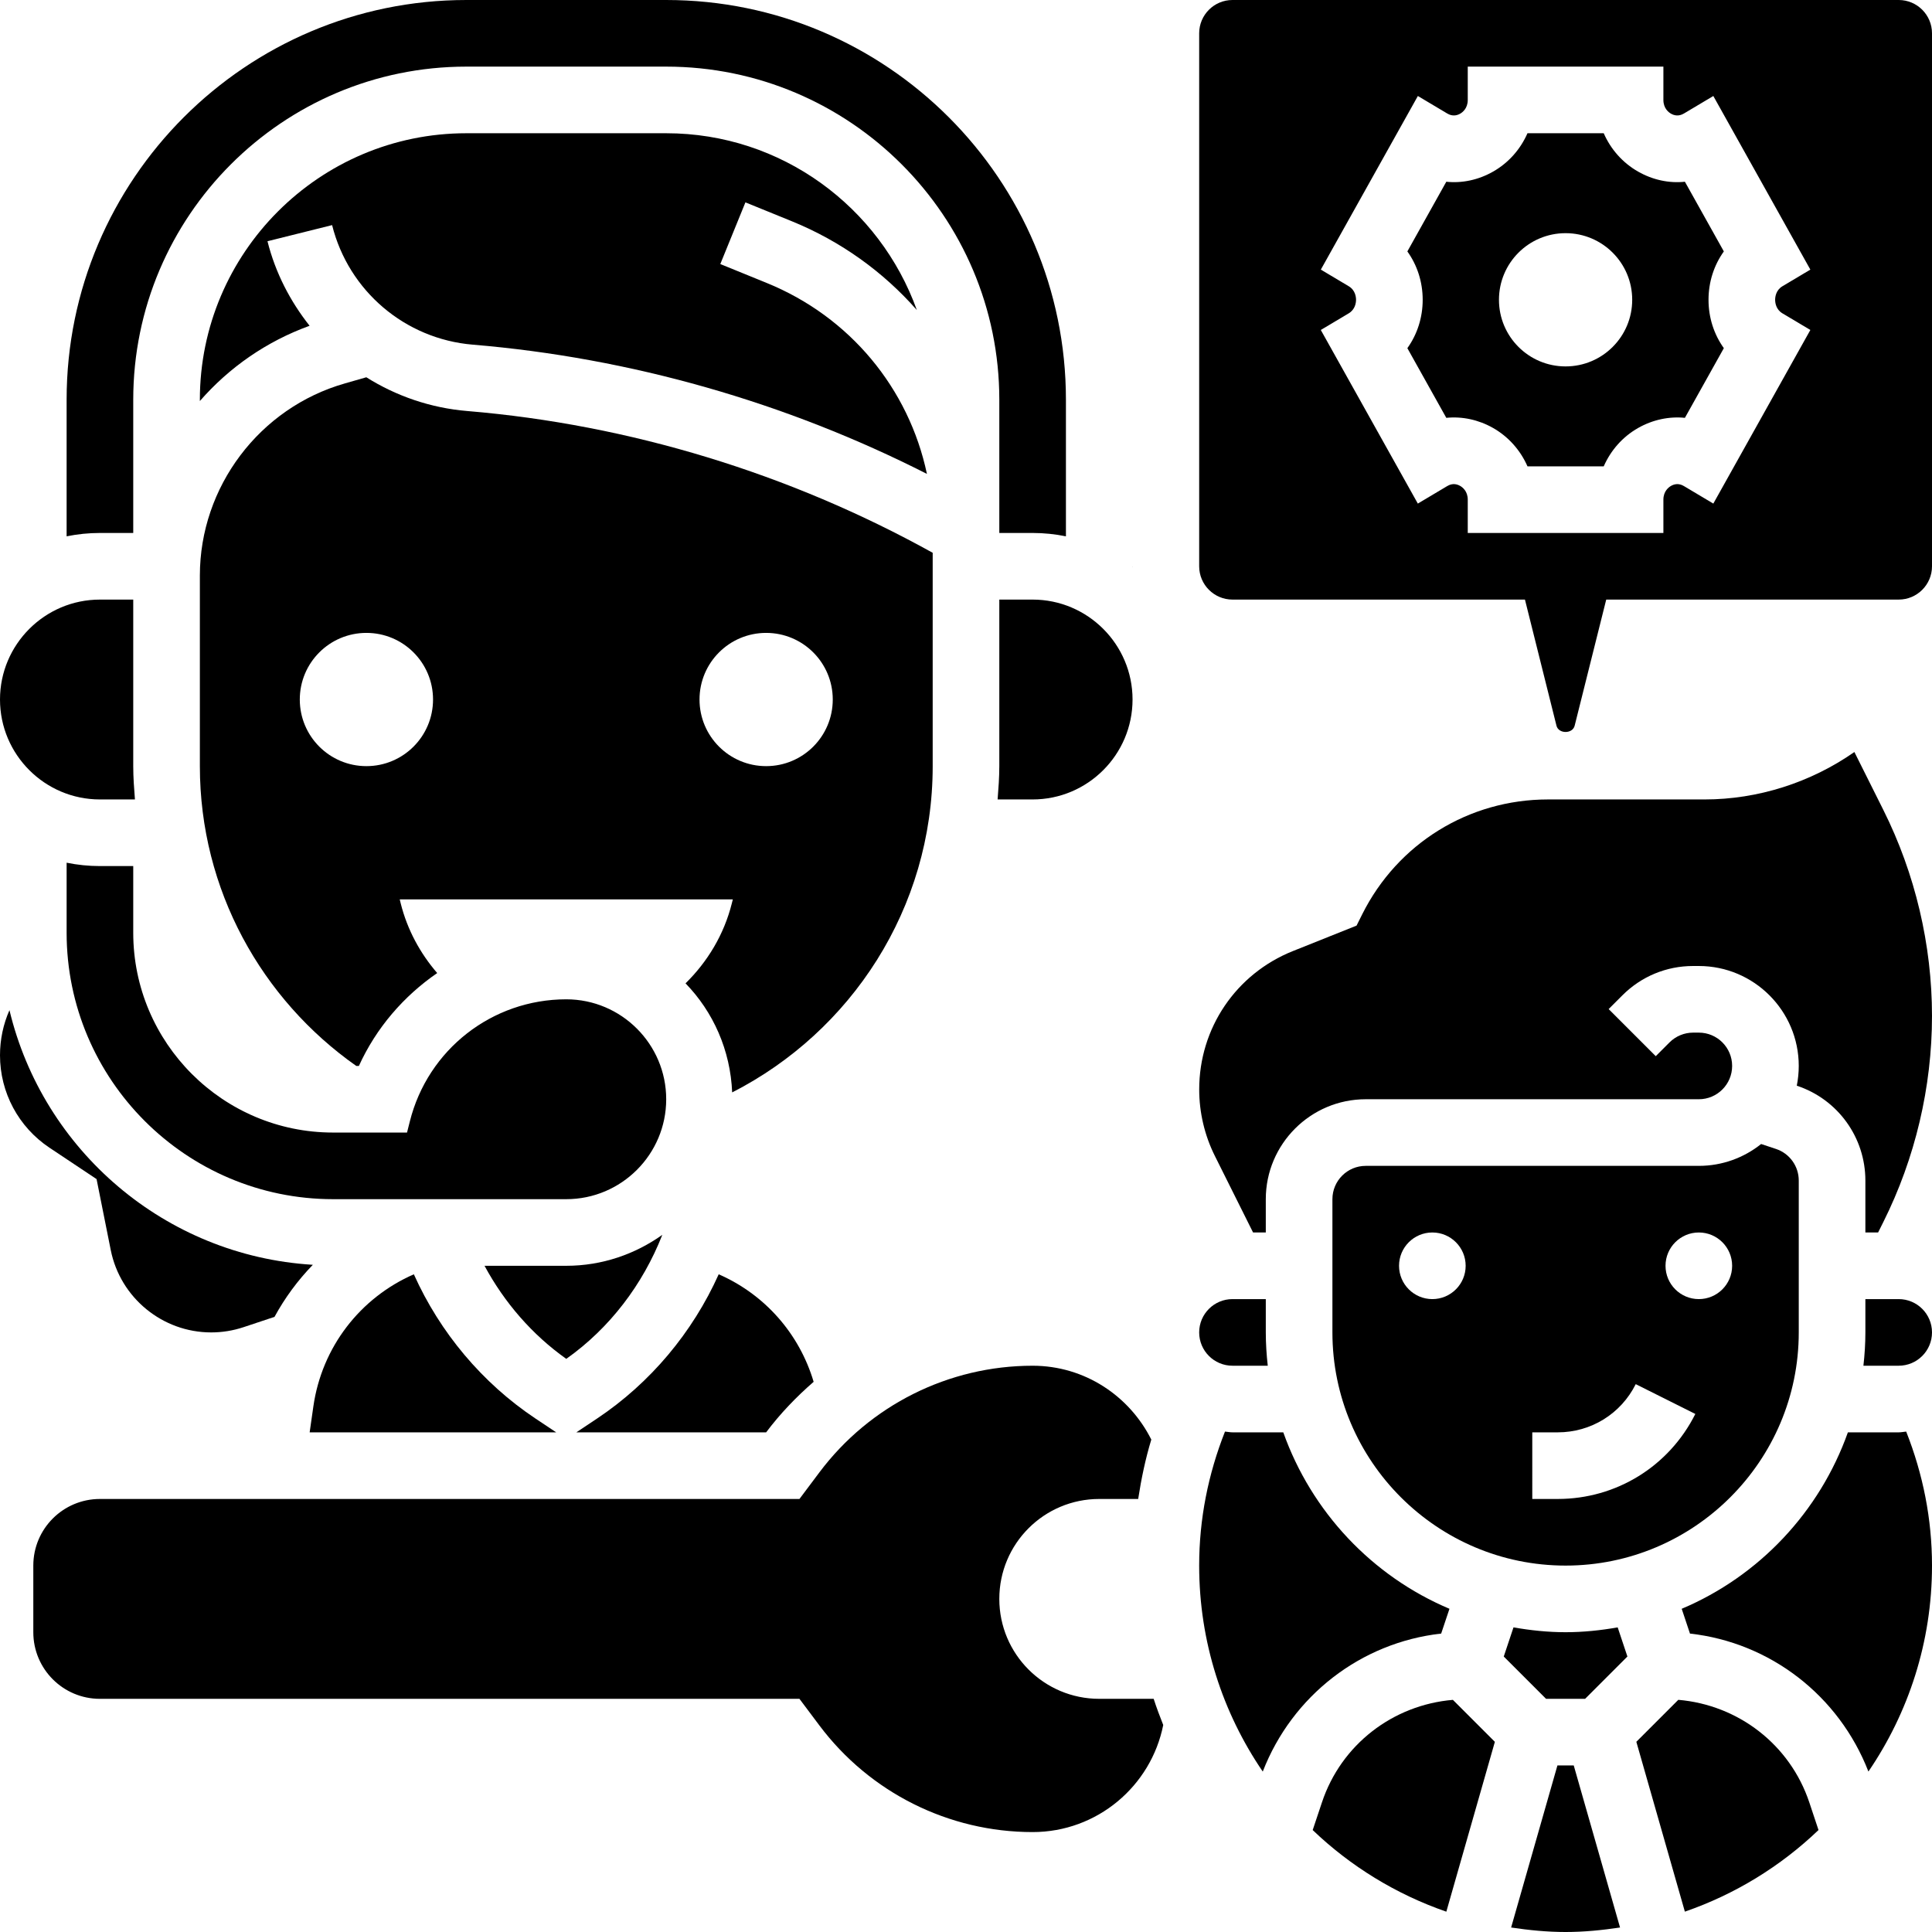 <svg id="_x33_0" enable-background="new 0 0 58 58" height="512" viewBox="0 0 58 58" width="512" xmlns="http://www.w3.org/2000/svg"><g><path d="m33 51c-1.657 0-3-1.343-3-3s1.343-3 3-3h1.169c.094-.608.218-1.206.394-1.783-.657-1.309-1.998-2.217-3.563-2.217-2.518 0-4.889 1.186-6.4 3.2l-.6.8h-21c-1.105 0-2 .895-2 2v2c0 1.105.895 2 2 2h21l.6.8c1.511 2.014 3.882 3.2 6.4 3.2 1.94 0 3.556-1.382 3.921-3.215-.102-.258-.201-.519-.287-.785z"/><path d="m28 23v-6.405c-4.281-2.375-9.099-3.85-13.975-4.256-1.102-.092-2.133-.451-3.028-1.013l-.645.185c-2.563.732-4.352 3.104-4.352 5.769v5.72c0 3.72 1.861 7.008 4.695 9h.079c.52-1.143 1.344-2.095 2.351-2.788-.509-.591-.897-1.297-1.096-2.093l-.029-.119h10l-.03.119c-.236.942-.733 1.757-1.39 2.402.83.854 1.347 2.004 1.4 3.274 3.567-1.82 6.02-5.523 6.02-9.795zm-17 0c-1.105 0-2-.895-2-2s.895-2 2-2 2 .895 2 2-.895 2-2 2zm12 0c-1.105 0-2-.895-2-2s.895-2 2-2 2 .895 2 2-.895 2-2 2z"/><path d="m19.883 37.071c-.816.58-1.807.929-2.883.929h-2.454c.595 1.102 1.428 2.068 2.454 2.794 1.306-.923 2.299-2.235 2.883-3.723z"/><path d="m30 18v5c0 .338-.025.669-.051 1h1.051c1.654 0 3-1.346 3-3s-1.346-3-3-3z"/><path d="m43.514 48.297c-2.322-.979-4.141-2.91-4.989-5.297h-1.525c-.077 0-.15-.017-.225-.023-.505 1.278-.775 2.625-.775 4.023 0 2.292.706 4.42 1.909 6.184.885-2.281 2.946-3.873 5.356-4.143z"/><path d="m24.426 41.483c-.43-1.448-1.469-2.624-2.85-3.228-.785 1.748-2.053 3.264-3.652 4.331l-.621.414h5.697c.421-.561.904-1.063 1.426-1.517z"/><path d="m16.697 43-.621-.414c-1.599-1.067-2.868-2.583-3.652-4.331-1.61.704-2.762 2.183-3.017 3.969l-.111.776z"/><path d="m47 47c3.859 0 7-3.141 7-7v-4.559c0-.431-.274-.813-.684-.949l-.446-.148c-.513.41-1.163.656-1.87.656h-10c-.552 0-1 .448-1 1v4c0 3.859 3.141 7 7 7zm4-10c.552 0 1 .448 1 1s-.448 1-1 1-1-.448-1-1 .448-1 1-1zm-5 6h.764c.998 0 1.896-.555 2.342-1.447l1.789.895c-.789 1.573-2.372 2.552-4.131 2.552h-.764zm-3-6c.552 0 1 .448 1 1s-.448 1-1 1-1-.448-1-1 .448-1 1-1z"/><path d="m4 16v-4c0-5.514 4.486-10 10-10h6c5.514 0 10 4.486 10 10v4h1c.342 0 .677.035 1 .101v-4.101c0-6.617-5.383-12-12-12h-6c-6.617 0-12 5.383-12 12v4.101c.323-.066.658-.101 1-.101z"/><path d="m37 39c-.552 0-1 .448-1 1s.448 1 1 1h1.059c-.037-.329-.059-.662-.059-1v-1z"/><path d="m23.764 6.639c1.483.603 2.755 1.526 3.76 2.668-1.11-3.088-4.059-5.307-7.524-5.307h-6c-4.411 0-8 3.589-8 8v.039c.876-1.005 1.997-1.789 3.294-2.259-.581-.735-1.026-1.588-1.264-2.538l1.94-.484c.494 1.977 2.191 3.419 4.222 3.589 4.725.393 9.402 1.728 13.635 3.88-.542-2.562-2.309-4.717-4.816-5.735l-1.387-.565.754-1.852z"/><path d="m3 24h1.051c-.026-.331-.051-.662-.051-1v-5h-1c-1.654 0-3 1.346-3 3s1.346 3 3 3z"/><path d="m2.899 35.397.426 2.132c.286 1.432 1.554 2.471 3.014 2.471.332 0 .658-.053.971-.157l.931-.31c.312-.573.7-1.098 1.151-1.563-4.44-.269-8.101-3.441-9.108-7.644-.184.417-.284.876-.284 1.354 0 1.118.556 2.155 1.485 2.775z"/><path d="m34 17v.026c.001.001.002.002.003.002 0-.01-.003-.018-.003-.028z"/><path d="m50.582 5.456c-.472.051-.966-.054-1.404-.304-.466-.264-.824-.673-1.033-1.152h-2.289c-.21.479-.567.888-1.033 1.152-.438.25-.93.354-1.404.304l-1.169 2.092c.296.413.46.916.46 1.452s-.164 1.039-.46 1.452l1.169 2.092c.475-.048.966.055 1.404.304.466.265.823.673 1.033 1.152h2.289c.21-.479.567-.888 1.033-1.152.438-.249.933-.352 1.404-.304l1.169-2.092c-.296-.413-.46-.916-.46-1.452s.164-1.039.46-1.452zm-3.582 5.544c-1.105 0-2-.895-2-2s.895-2 2-2 2 .895 2 2-.895 2-2 2z"/><path d="m39.685 54.111-.277.829c1.134 1.085 2.498 1.926 4.012 2.45l1.457-5.099-1.26-1.26c-1.801.152-3.354 1.342-3.932 3.08z"/><path d="m57 43h-1.525c-.848 2.387-2.667 4.317-4.989 5.297l.248.744c2.41.269 4.471 1.861 5.357 4.142 1.203-1.763 1.909-3.892 1.909-6.183 0-1.398-.27-2.745-.775-4.023-.076.006-.148.023-.225.023z"/><path d="m55.67 22.576c-1.31.915-2.891 1.424-4.498 1.424h-4.7c-2.377 0-4.514 1.321-5.577 3.447l-.17.34-1.912.765c-1.709.684-2.813 2.315-2.812 4.156 0 .69.163 1.382.473 2l1.144 2.292h.382v-1c0-1.654 1.346-3 3-3h10c.552 0 1-.448 1-1s-.448-1-1-1h-.172c-.263 0-.521.106-.707.293l-.414.414-1.414-1.414.414-.414c.566-.566 1.32-.879 2.121-.879h.172c1.654 0 3 1.346 3 3 0 .203-.021.401-.059.593l.008.003c1.227.409 2.051 1.552 2.051 2.845v1.559h.382l.158-.316c.955-1.911 1.46-4.048 1.46-6.184s-.505-4.273-1.46-6.184z"/><path d="m50.384 51.03-1.26 1.26 1.457 5.099c1.514-.523 2.878-1.365 4.012-2.45l-.276-.829c-.58-1.737-2.133-2.927-3.933-3.08z"/><path d="m57 39h-1v1c0 .338-.022.671-.059 1h1.059c.552 0 1-.448 1-1s-.448-1-1-1z"/><path d="m57 0h-20c-.552 0-1 .448-1 1v16c0 .552.448 1 1 1h8.78l.947 3.788c.063.248.482.249.545-.001l.948-3.787h8.78c.552 0 1-.448 1-1v-16c0-.552-.448-1-1-1zm-3.488 9.408.836.498-2.913 5.212-.883-.526c-.16-.096-.298-.056-.387-.005-.068.039-.229.157-.229.413v1h-5.873v-1c0-.256-.16-.374-.229-.413-.089-.051-.227-.091-.387.005l-.883.526-2.913-5.212.836-.498c.2-.118.222-.325.222-.408s-.021-.29-.221-.408l-.836-.498 2.913-5.212.883.526c.16.095.298.056.387.005.068-.039.228-.157.228-.413v-1h5.873v1c0 .256.16.374.229.413.089.051.227.09.387-.005l.883-.526 2.913 5.212-.836.498c-.2.118-.221.325-.221.408s.021.29.221.408z"/><path d="m47 49c-.534 0-1.055-.056-1.564-.145l-.292.875 1.27 1.27h1.172l1.27-1.27-.292-.875c-.509.089-1.03.145-1.564.145z"/><path d="m46.755 53-1.39 4.865c.535.08 1.078.135 1.635.135s1.1-.055 1.635-.135l-1.39-4.865z"/><path d="m3 26c-.342 0-.677-.035-1-.101v2.101c0 4.411 3.589 8 8 8h7c1.654 0 3-1.346 3-3s-1.346-3-3-3c-2.226 0-4.157 1.508-4.697 3.668l-.084.332h-2.219c-3.309 0-6-2.691-6-6v-2z"/></g></svg>